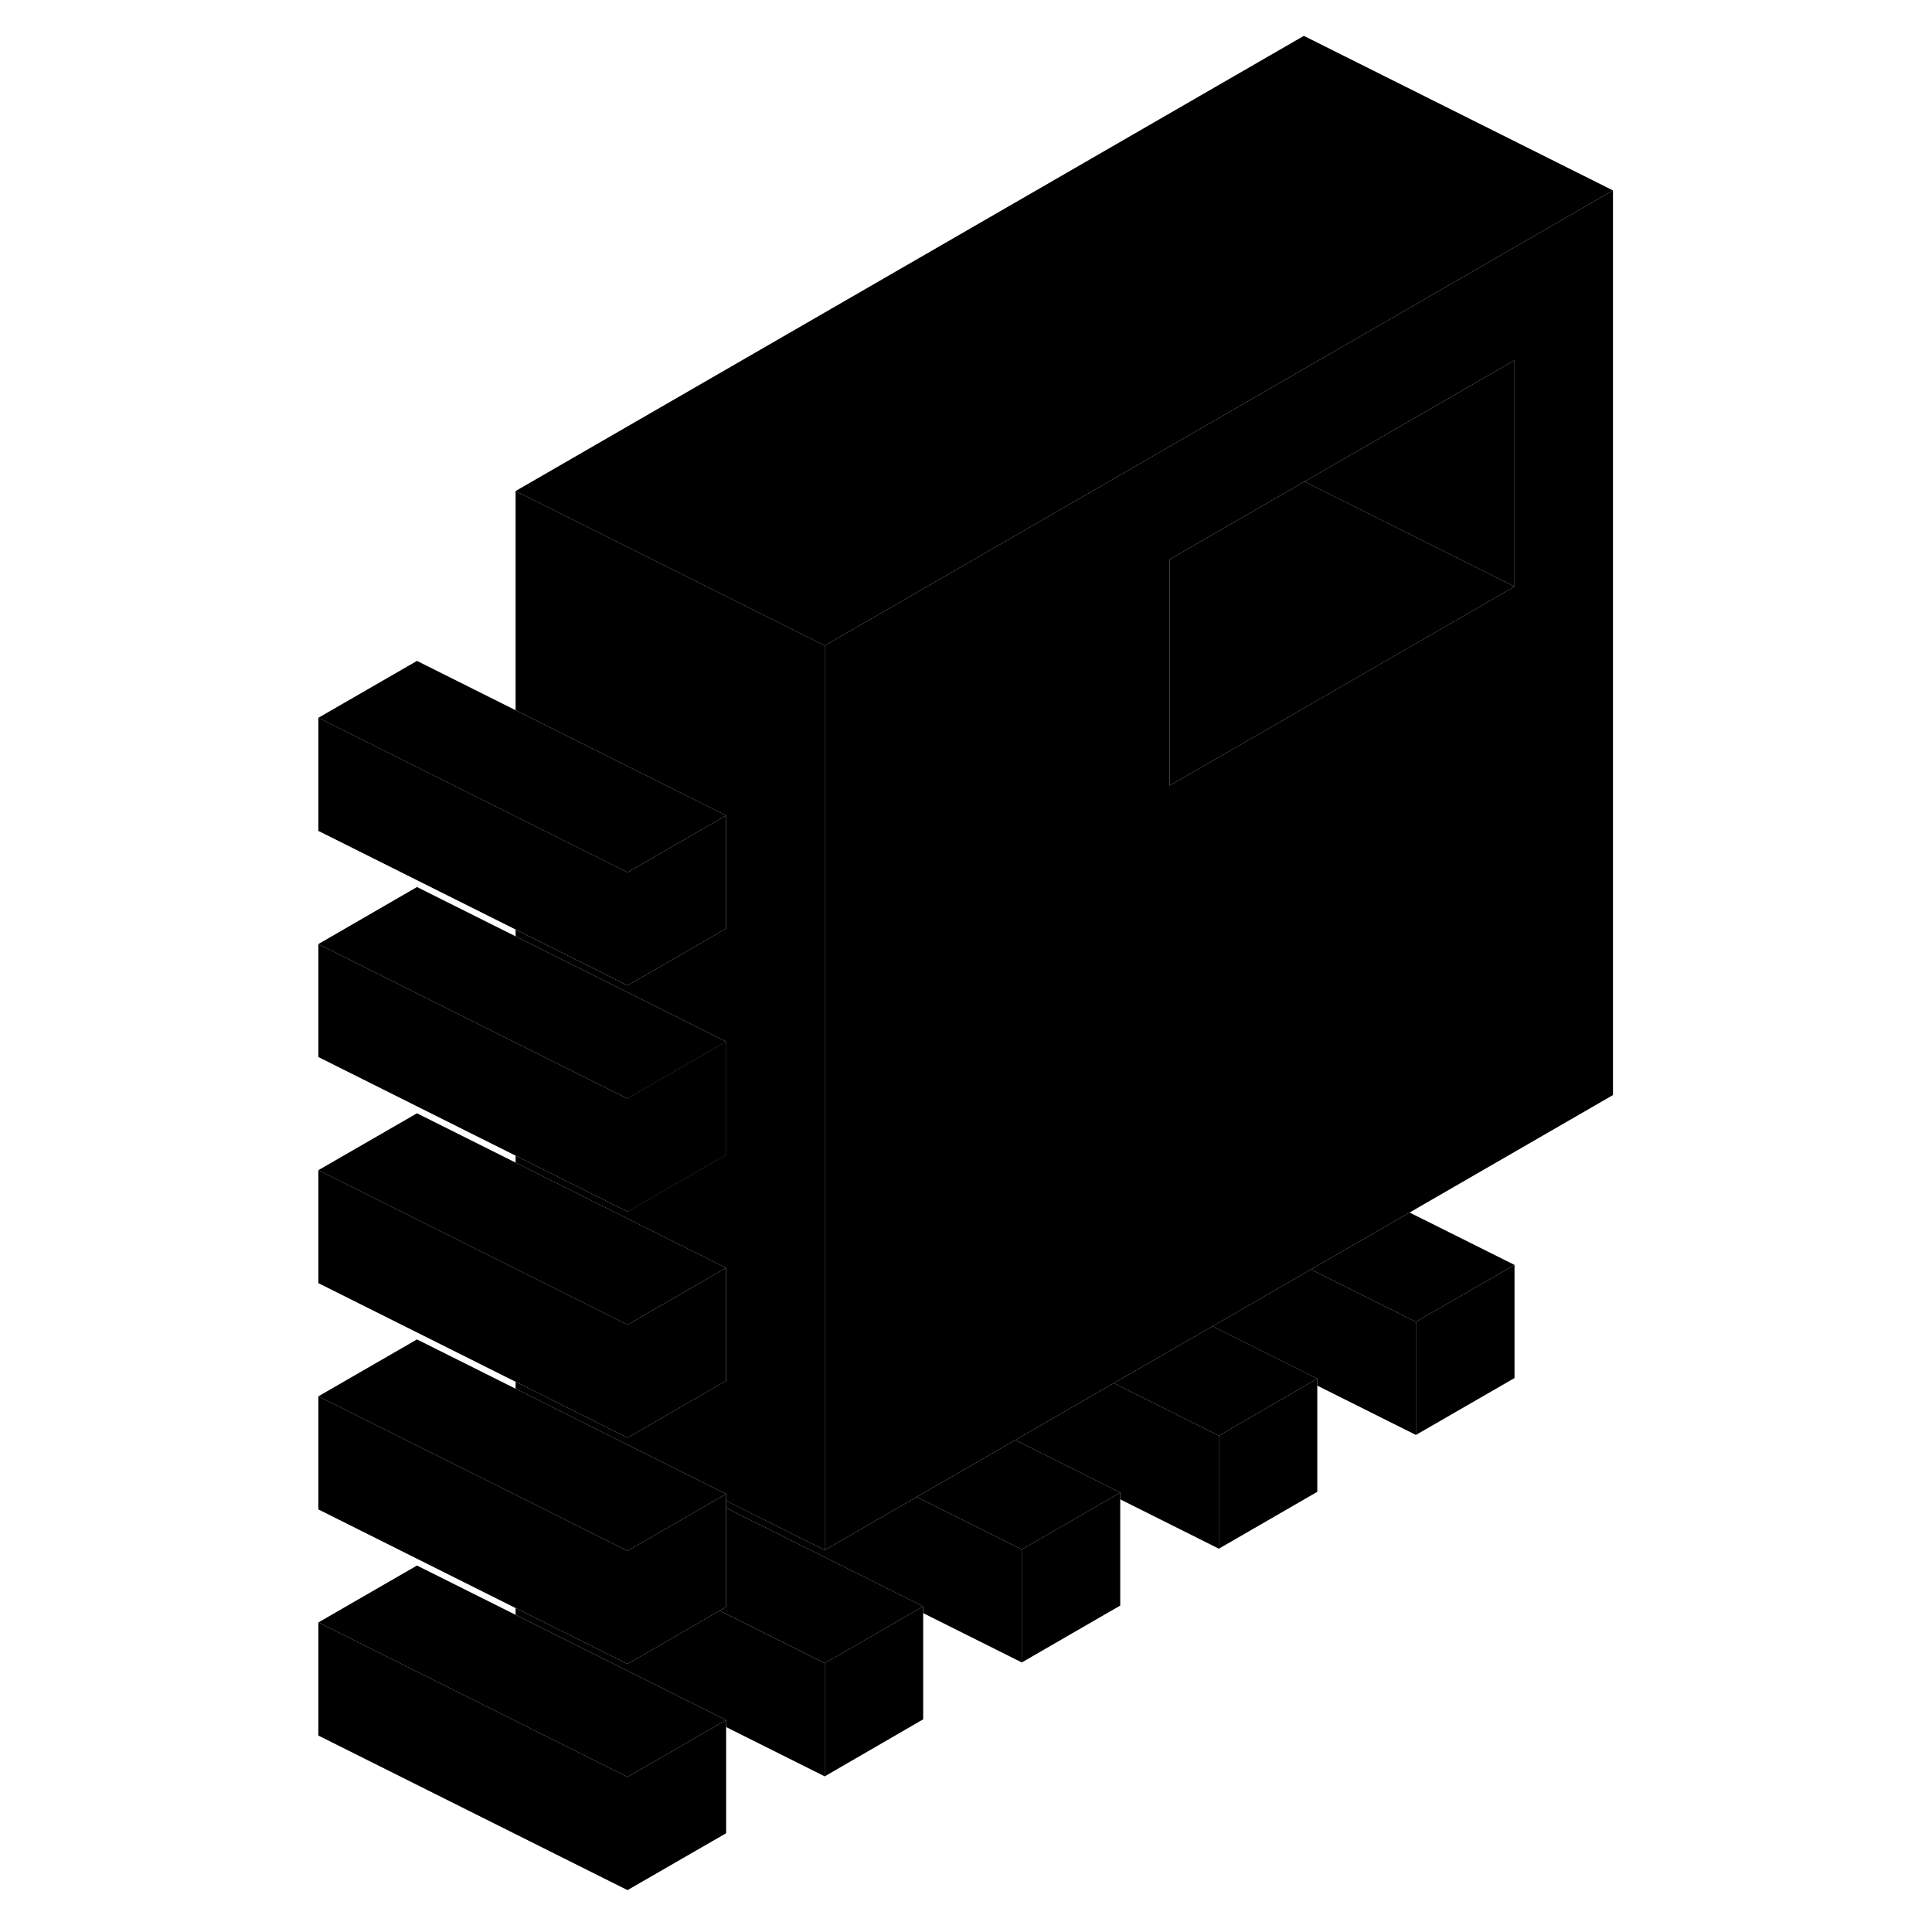 <svg width="48" height="48" viewBox="0 0 88 125" class="pr-icon-iso-duotone-secondary"
     xmlns="http://www.w3.org/2000/svg" stroke-width="1px" stroke-linecap="round" stroke-linejoin="round">
    <path d="M22.1 71.08V78.39L28.48 74.71V67.39L22.1 71.08ZM28.439 97.08L28.48 97.1V97.06L28.439 97.08ZM65.86 31.14V31.18L65.899 31.16L65.86 31.14Z" class="pr-icon-iso-duotone-primary-stroke" stroke-linejoin="round"/>
    <path d="M28.48 111.29V118.61L22.1 122.29V114.97L28.06 111.53L28.48 111.29Z" class="pr-icon-iso-duotone-primary-stroke" stroke-linejoin="round"/>
    <path d="M28.48 97.06L28.439 97.08L28.48 97.1V103.97L28.06 104.21L22.1 107.66V100.34L27.61 97.16L27.649 97.14L28.07 96.9L28.48 96.66V97.06Z" class="pr-icon-iso-duotone-primary-stroke" stroke-linejoin="round"/>
    <path d="M28.48 82.03V89.34L22.1 93.02V85.71L28.48 82.03Z" class="pr-icon-iso-duotone-primary-stroke" stroke-linejoin="round"/>
    <path d="M66.729 89.2V96.52L60.359 100.2V92.89L66.309 89.44L66.729 89.2Z" class="pr-icon-iso-duotone-primary-stroke" stroke-linejoin="round"/>
    <path d="M79.489 81.84V89.16L73.109 92.84V85.52L79.489 81.84Z" class="pr-icon-iso-duotone-primary-stroke" stroke-linejoin="round"/>
    <path d="M65.859 23.87L59.489 27.55L37.169 40.44L34.859 41.77V100.29L40.809 96.85L46.779 93.41L47.189 93.17L53.559 89.49L59.529 86.05L59.949 85.81L66.319 82.13L72.699 78.45L85.859 70.85V12.32L65.859 23.87ZM79.489 37.95L65.859 45.82L57.169 50.83V36.2L65.859 31.18V31.14L65.899 31.16L79.489 23.31V37.95Z" class="pr-icon-iso-duotone-primary-stroke" stroke-linejoin="round"/>
    <path d="M79.49 23.31V37.95L65.899 31.16L79.49 23.31Z" class="pr-icon-iso-duotone-primary-stroke" stroke-linejoin="round"/>
    <path d="M79.49 37.95L65.86 45.82L57.17 50.83V36.2L65.86 31.18L65.9 31.16L79.49 37.95Z" class="pr-icon-iso-duotone-primary-stroke" stroke-linejoin="round"/>
    <path d="M27.61 97.12V97.16L27.649 97.14L27.61 97.12ZM22.1 71.08V78.39L28.48 74.71V67.39L22.1 71.08Z" class="pr-icon-iso-duotone-primary-stroke" stroke-linejoin="round"/>
    <path d="M22.1 114.97V122.29L2.1 112.29V104.97L22.1 114.97Z" class="pr-icon-iso-duotone-primary-stroke" stroke-linejoin="round"/>
    <path d="M41.23 103.93L40.82 104.17L34.86 107.61L28.06 104.21L28.48 103.97V97.56L41.23 103.93Z" class="pr-icon-iso-duotone-primary-stroke" stroke-linejoin="round"/>
    <path d="M34.859 107.61V114.93L28.479 111.74V111.29L15.279 104.69L14.859 104.48V104.04L15.679 104.45L22.099 107.66L28.059 104.21L34.859 107.61Z" class="pr-icon-iso-duotone-primary-stroke" stroke-linejoin="round"/>
    <path d="M28.48 96.66L28.07 96.9L27.649 97.14L27.61 97.12V97.16L22.1 100.34L21.23 99.91L15.69 97.13L8.479 93.53L2.1 90.34L8.479 86.66L14.86 89.85L15.27 90.05L27.61 96.23L28.48 96.66Z" class="pr-icon-iso-duotone-primary-stroke" stroke-linejoin="round"/>
    <path d="M34.859 41.77V100.29L28.479 97.1V96.66L27.609 96.23L15.269 90.05L14.859 89.85V89.4L15.689 89.81L22.099 93.02L28.479 89.34V82.03L14.859 75.22V74.77L22.099 78.39L28.479 74.71V67.39L14.859 60.58V60.14L22.099 63.76L28.479 60.08V52.76L14.859 45.95V31.77L34.859 41.77Z" class="pr-icon-iso-duotone-primary-stroke" stroke-linejoin="round"/>
    <path d="M22.1 85.71V93.02L15.69 89.81L14.86 89.4L2.1 83.02V75.71L22.1 85.71Z" class="pr-icon-iso-duotone-primary-stroke" stroke-linejoin="round"/>
    <path d="M22.1 71.08V78.39L2.1 68.39V61.08L22.1 71.08Z" class="pr-icon-iso-duotone-primary-stroke" stroke-linejoin="round"/>
    <path d="M28.48 52.76V60.08L22.1 63.76V56.44L28.48 52.76Z" class="pr-icon-iso-duotone-primary-stroke" stroke-linejoin="round"/>
    <path d="M22.1 56.44V63.76L2.1 53.76V46.44L22.1 56.44Z" class="pr-icon-iso-duotone-primary-stroke" stroke-linejoin="round"/>
    <path d="M85.859 12.32L65.859 23.87L59.489 27.55L37.169 40.44L34.859 41.77L14.859 31.77L65.859 2.32L85.859 12.32Z" class="pr-icon-iso-duotone-primary-stroke" stroke-linejoin="round"/>
    <path d="M28.48 52.76L22.1 56.44L2.1 46.44L8.479 42.76L28.48 52.76Z" class="pr-icon-iso-duotone-primary-stroke" stroke-linejoin="round"/>
    <path d="M28.48 67.39L22.1 71.08L2.1 61.08L8.479 57.39L28.48 67.39Z" class="pr-icon-iso-duotone-primary-stroke" stroke-linejoin="round"/>
    <path d="M28.48 82.03L22.1 85.71L2.1 75.71L8.479 72.03L28.48 82.03Z" class="pr-icon-iso-duotone-primary-stroke" stroke-linejoin="round"/>
    <path d="M22.1 100.34V107.66L15.679 104.45L14.86 104.04L2.1 97.66V90.34L8.479 93.53L15.69 97.13L21.23 99.91L22.1 100.34Z" class="pr-icon-iso-duotone-primary-stroke" stroke-linejoin="round"/>
    <path d="M28.48 111.29L28.06 111.53L22.1 114.97L2.1 104.97L8.479 101.29L14.86 104.48L15.28 104.69L28.48 111.29Z" class="pr-icon-iso-duotone-primary-stroke" stroke-linejoin="round"/>
    <path d="M79.489 81.84L73.109 85.52L66.319 82.13L72.699 78.45L79.489 81.84Z" class="pr-icon-iso-duotone-primary-stroke" stroke-linejoin="round"/>
    <path d="M73.109 85.52V92.84L66.729 89.65V89.2L59.949 85.81L66.319 82.13L73.109 85.52Z" class="pr-icon-iso-duotone-primary-stroke" stroke-linejoin="round"/>
    <path d="M66.73 89.2L66.31 89.44L60.36 92.89L53.56 89.49L59.529 86.05L59.95 85.81L66.73 89.2Z" class="pr-icon-iso-duotone-primary-stroke" stroke-linejoin="round"/>
    <path d="M60.36 92.89V100.2L53.98 97.01V96.57L47.19 93.17L53.56 89.49L60.36 92.89Z" class="pr-icon-iso-duotone-primary-stroke" stroke-linejoin="round"/>
    <path d="M53.979 96.57V103.88L47.609 107.56V100.25L53.569 96.81L53.979 96.57Z" class="pr-icon-iso-duotone-primary-stroke" stroke-linejoin="round"/>
    <path d="M53.98 96.57L53.57 96.81L47.61 100.25L40.81 96.85L46.779 93.41L47.19 93.17L53.98 96.57Z" class="pr-icon-iso-duotone-primary-stroke" stroke-linejoin="round"/>
    <path d="M41.229 103.93V111.24L34.859 114.93V107.61L40.819 104.17L41.229 103.93Z" class="pr-icon-iso-duotone-primary-stroke" stroke-linejoin="round"/>
    <path d="M47.61 100.25V107.56L41.23 104.37V103.93L28.48 97.56V97.1L34.86 100.29L40.81 96.85L47.61 100.25Z" class="pr-icon-iso-duotone-primary-stroke" stroke-linejoin="round"/>
</svg>